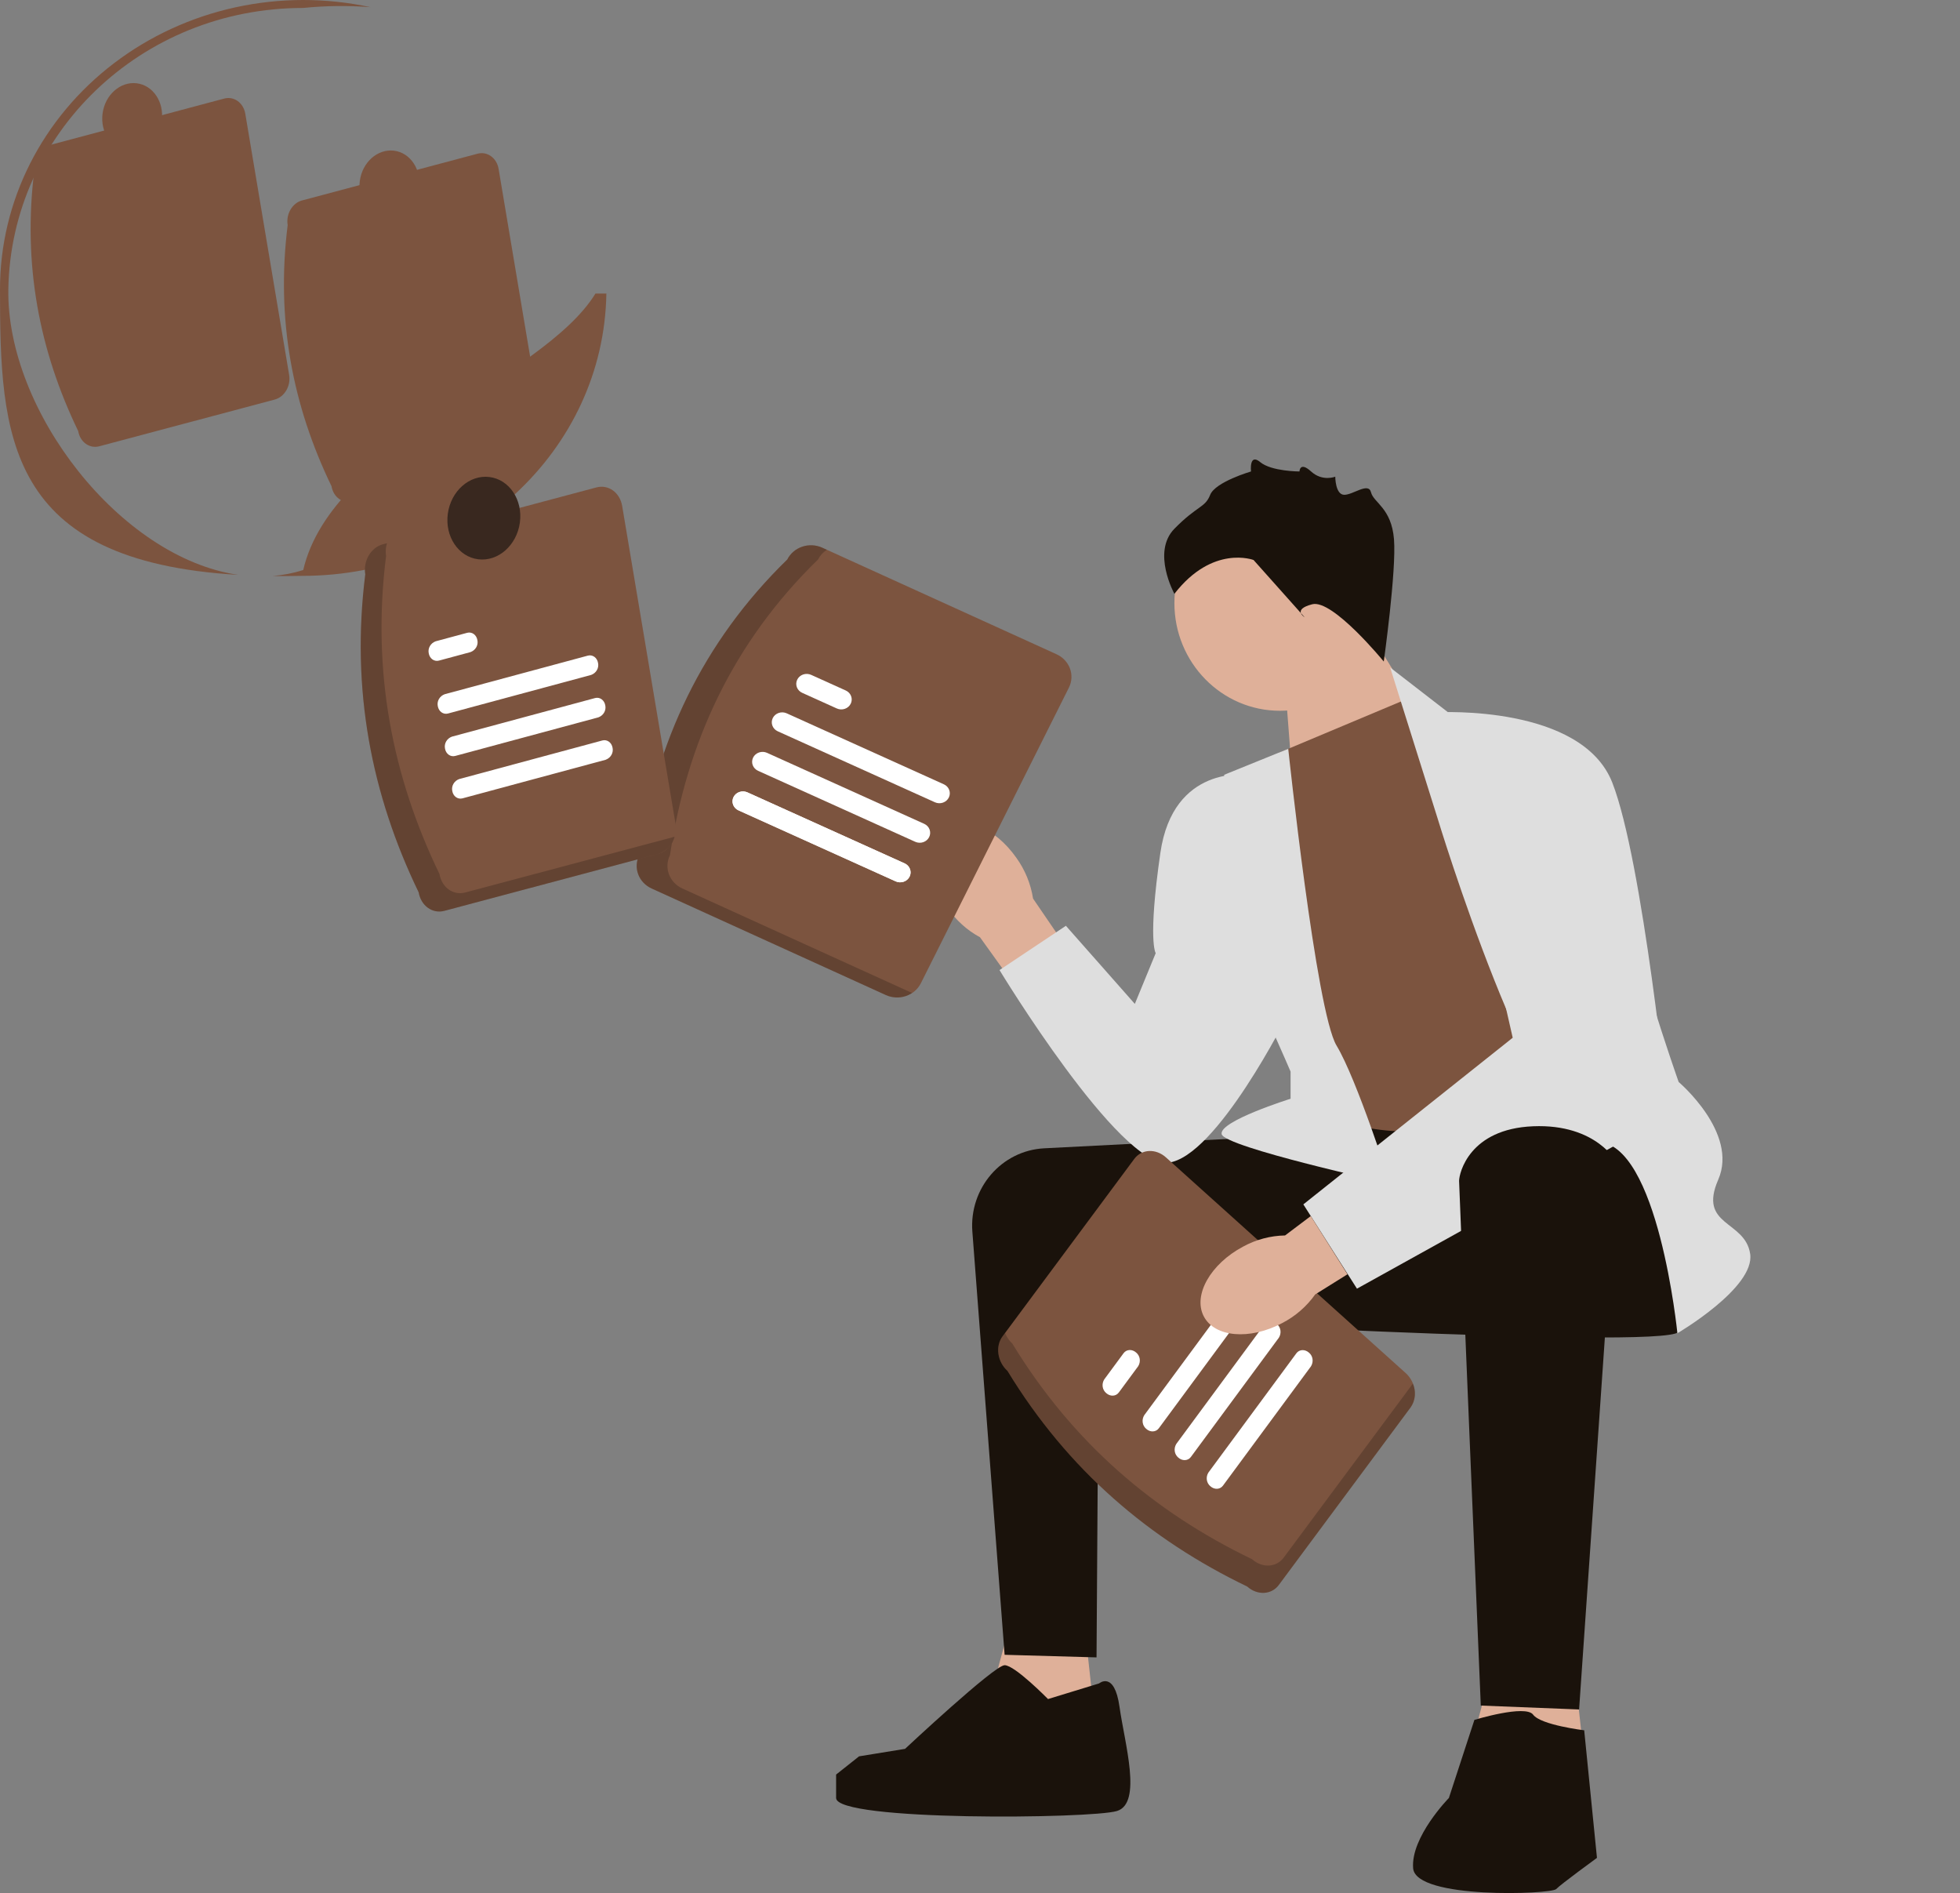<svg width="320" height="309" viewBox="0 0 320 309" fill="none" xmlns="http://www.w3.org/2000/svg">
<rect x="0" y="0" width="320" height="309" fill="#808080" stroke="none"/>
<path d="M26.407 19.703C26.82 16.658 24.993 13.923 22.325 13.595C19.658 13.266 17.16 15.469 16.748 18.514C16.335 21.559 18.162 24.294 20.83 24.622C23.497 24.951 25.995 22.748 26.407 19.703Z" fill="#7C543F"/>
<path d="M12.768 70.363C6.44 57.283 3.669 43.185 5.61 27.741C5.31 25.945 6.361 24.144 7.959 23.717L36.607 16.09C38.206 15.666 39.745 16.777 40.049 18.573L47.207 61.194C47.507 62.991 46.456 64.792 44.858 65.219L16.21 72.846C14.611 73.269 13.071 72.159 12.768 70.363Z" fill="#7C543F"/>
<path d="M68.407 30.703C68.82 27.658 66.993 24.923 64.325 24.595C61.658 24.266 59.16 26.469 58.748 29.514C58.335 32.559 60.162 35.294 62.83 35.622C65.497 35.951 67.995 33.748 68.407 30.703Z" fill="#7C543F"/>
<g clip-path="url(#clip0_96_126)">
<path d="M209.665 109.681L211.26 130.484L234.377 120.64L221.337 99.481L209.665 109.681Z" fill="#DFB099"/>
<path d="M208.972 116.019C218.489 116.019 226.204 108.153 226.204 98.451C226.204 88.748 218.489 80.883 208.972 80.883C199.455 80.883 191.74 88.748 191.74 98.451C191.74 108.153 199.455 116.019 208.972 116.019Z" fill="#DFB099"/>
<path d="M176.733 262.247L179.651 288.931L159.225 286.046L165.895 261.398L176.733 262.247Z" fill="#DFB099"/>
<path d="M256.352 266.072L259.27 292.755L238.844 289.871L245.514 265.222L256.352 266.072Z" fill="#DFB099"/>
<path d="M207.789 185.539C207.51 185.539 185.218 186.68 170.49 187.436C163.519 187.793 158.213 193.944 158.753 201.039L164.019 270.11L179.026 270.534L179.392 214.862L209.039 216.562L207.789 185.539Z" fill="#1A120B"/>
<path d="M273.235 185.114C273.235 185.114 276.987 214.438 274.069 217.412C271.151 220.387 179.651 215.075 179.651 215.075C179.651 215.075 199.724 185.523 203.34 184.681C206.955 183.839 264.481 180.864 264.481 180.864L273.235 185.114Z" fill="#1A120B"/>
<path d="M154.699 148.195C151.215 143.227 150.905 137.367 154.006 135.107C157.108 132.846 162.446 135.042 165.931 140.012C167.35 141.978 168.287 144.262 168.662 146.673L183.166 167.914L174.912 173.74L159.999 152.986C157.882 151.844 156.065 150.201 154.699 148.195Z" fill="#DFB099"/>
<path d="M208.831 122.855L230.091 113.93L270.109 176.827C270.109 176.827 242.179 183.202 232.592 184.477C223.004 185.752 212.166 180.652 212.166 180.652L208.831 122.855Z" fill="#7C543F"/>
<path d="M234.676 133.479L226.964 108.955L236.969 116.693C236.969 116.693 265.315 135.817 265.315 143.891C265.315 151.966 274.069 176.615 274.069 176.615C274.069 176.615 283.865 184.902 280.53 192.551C277.195 200.201 284.907 199.138 285.741 204.663C286.574 210.188 273.86 217.625 273.86 217.625C273.86 217.625 270.734 186.389 260.729 186.389C250.725 186.389 234.676 133.479 234.676 133.479Z" fill="#DEDEDE"/>
<path d="M210.325 122.228L199.869 126.467C199.869 126.467 201.536 156.216 203.203 158.766C204.871 161.315 210.707 174.915 210.707 174.915V179.347C210.707 179.347 199.035 182.989 199.452 185.114C199.869 187.239 226.964 193.189 226.964 193.189C226.964 193.189 221.545 176.19 218.21 170.665C214.875 165.14 210.325 122.228 210.325 122.228Z" fill="#DEDEDE"/>
<path d="M234.884 116.268C234.884 116.268 258.228 114.993 263.23 127.742C268.233 140.492 272.401 182.139 272.401 182.139L221.545 210.347L212.791 196.589L246.973 169.39L234.884 116.268Z" fill="#DEDEDE"/>
<path d="M203.62 126.467C203.62 126.467 191.531 124.767 189.447 139.217C187.363 153.666 188.687 155.578 188.687 155.578L185.279 163.865L174.024 151.116L163.185 158.341C163.185 158.341 182.778 190.639 190.698 189.789C198.618 188.939 210.29 165.565 210.29 165.565L203.62 126.467Z" fill="#DEDEDE"/>
<path d="M263.997 189.805L257.811 279.034L241.762 278.397C241.762 278.397 238.219 194.039 238.219 192.764C238.219 191.489 239.887 184.264 250.308 183.839C260.729 183.414 263.997 189.805 263.997 189.805Z" fill="#1A120B"/>
<path d="M240.72 280.734C240.72 280.734 249.057 278.184 250.308 279.884C251.559 281.584 258.645 282.434 258.645 282.434L260.729 303.258C260.729 303.258 254.893 307.508 254.06 308.357C253.226 309.207 231.133 310.057 230.716 304.958C230.299 299.858 236.552 293.483 236.552 293.483L240.72 280.734Z" fill="#1A120B"/>
<path d="M179.443 274.784C179.443 274.784 181.944 272.659 182.778 278.609C183.611 284.559 186.529 294.333 182.361 295.608C178.192 296.883 136.507 297.308 136.507 293.483V289.658L140.258 286.684L147.763 285.464C147.763 285.464 162.352 271.809 164.019 271.809C165.687 271.809 171.106 277.334 171.106 277.334L179.443 274.784Z" fill="#1A120B"/>
<path d="M225.922 107.981C225.922 107.981 217.585 97.781 214.25 98.631C210.915 99.481 213 100.756 213 100.756L204.662 91.407C204.662 91.407 197.993 88.857 191.74 96.931C191.74 96.931 187.988 90.132 191.74 86.307C195.492 82.482 196.742 82.907 197.576 80.782C198.41 78.657 204.246 76.957 204.246 76.957C204.246 76.957 203.911 73.899 205.746 75.428C207.58 76.957 212.163 76.957 212.163 76.957C212.163 76.957 212.189 75.257 214.053 76.957C215.917 78.657 218.002 77.807 218.002 77.807C218.002 77.807 218.002 80.749 219.461 80.766C220.92 80.782 223.421 78.657 223.838 80.357C224.255 82.057 227.173 82.907 227.589 88.007C228.006 93.107 225.922 107.981 225.922 107.981Z" fill="#1A120B"/>
<path d="M104.362 139.584C107.098 121.179 114.636 104.866 128.535 91.322C129.026 90.346 129.903 89.595 130.973 89.234C132.044 88.873 133.222 88.931 134.247 89.397L172.497 106.793C173.521 107.26 174.309 108.096 174.688 109.116C175.067 110.137 175.006 111.258 174.518 112.236L150.344 160.497C149.854 161.473 148.977 162.225 147.906 162.586C146.836 162.947 145.658 162.888 144.633 162.423L106.383 145.027C105.359 144.559 104.57 143.724 104.192 142.703C103.813 141.683 103.874 140.561 104.362 139.584Z" fill="#7C543F"/>
<path opacity="0.2" d="M111.408 145.027C110.383 144.559 109.595 143.724 109.216 142.703C108.837 141.683 108.898 140.561 109.387 139.584C112.123 121.179 119.661 104.866 133.56 91.322C133.885 90.683 134.382 90.137 135 89.739L134.247 89.397C133.222 88.931 132.044 88.873 130.974 89.234C129.903 89.595 129.026 90.346 128.535 91.322C114.637 104.866 107.099 121.179 104.362 139.584C103.874 140.561 103.813 141.683 104.192 142.703C104.571 143.724 105.359 144.559 106.383 145.027L144.633 162.423C145.313 162.73 146.067 162.86 146.817 162.8C147.567 162.74 148.287 162.491 148.904 162.081L111.408 145.027Z" fill="black"/>
<path d="M152.644 130.957L126.979 119.368C126.57 119.183 126.256 118.852 126.104 118.446C125.952 118.04 125.975 117.594 126.169 117.205C126.362 116.816 126.71 116.516 127.136 116.371C127.561 116.226 128.03 116.248 128.438 116.433L154.104 128.023C154.511 128.208 154.824 128.539 154.974 128.944C155.125 129.349 155.102 129.795 154.908 130.183C154.715 130.571 154.369 130.871 153.944 131.016C153.52 131.161 153.052 131.14 152.644 130.957Z" fill="white"/>
<path d="M146.228 143.86L120.562 132.27C120.155 132.085 119.842 131.753 119.691 131.348C119.54 130.943 119.563 130.497 119.757 130.109C119.95 129.721 120.297 129.421 120.721 129.276C121.146 129.131 121.614 129.152 122.022 129.335L147.687 140.925C147.89 141.016 148.072 141.143 148.222 141.301C148.373 141.459 148.49 141.643 148.565 141.844C148.641 142.044 148.675 142.257 148.665 142.47C148.654 142.683 148.6 142.892 148.505 143.085C148.409 143.278 148.275 143.452 148.11 143.595C147.944 143.739 147.751 143.85 147.54 143.922C147.33 143.994 147.106 144.027 146.883 144.017C146.659 144.007 146.44 143.955 146.237 143.864L146.228 143.86Z" fill="white"/>
<path d="M146.228 143.86L120.562 132.27C120.155 132.085 119.842 131.753 119.691 131.348C119.54 130.943 119.563 130.497 119.757 130.109C119.95 129.721 120.297 129.421 120.721 129.276C121.146 129.131 121.614 129.152 122.022 129.335L147.687 140.925C147.89 141.016 148.072 141.143 148.222 141.301C148.373 141.459 148.49 141.643 148.565 141.844C148.641 142.044 148.675 142.257 148.665 142.47C148.654 142.683 148.6 142.892 148.505 143.085C148.409 143.278 148.275 143.452 148.11 143.595C147.944 143.739 147.751 143.85 147.54 143.922C147.33 143.994 147.106 144.027 146.883 144.017C146.659 144.007 146.44 143.955 146.237 143.864L146.228 143.86Z" fill="white"/>
<path d="M149.436 137.409L123.77 125.819C123.362 125.635 123.047 125.304 122.894 124.898C122.742 124.493 122.765 124.046 122.958 123.657C123.151 123.267 123.498 122.967 123.924 122.822C124.349 122.677 124.818 122.698 125.226 122.882L125.23 122.884L150.896 134.474C151.302 134.659 151.616 134.991 151.767 135.396C151.917 135.801 151.894 136.246 151.701 136.634C151.508 137.023 151.161 137.322 150.736 137.467C150.312 137.613 149.844 137.591 149.436 137.409Z" fill="white"/>
<path d="M136.627 115.644L130.981 113.094C130.778 113.004 130.596 112.876 130.445 112.718C130.294 112.561 130.177 112.376 130.101 112.175C130.025 111.975 129.991 111.762 130.002 111.548C130.012 111.335 130.067 111.126 130.162 110.933C130.257 110.74 130.391 110.567 130.557 110.423C130.723 110.279 130.916 110.168 131.127 110.096C131.338 110.024 131.561 109.992 131.785 110.002C132.009 110.012 132.228 110.064 132.431 110.155L132.44 110.159L138.087 112.709C138.494 112.894 138.807 113.226 138.958 113.631C139.109 114.036 139.086 114.482 138.892 114.87C138.699 115.258 138.352 115.558 137.928 115.703C137.503 115.848 137.035 115.827 136.627 115.644Z" fill="white"/>
</g>
<path d="M1.362 47.173C1.809 21.881 22.959 1.298 49.505 1.298C53.151 0.929 56.825 0.886 60.479 1.17C53.23 -0.397 45.705 -0.39 38.459 1.192C31.214 2.774 24.436 5.89 18.627 10.309C12.818 14.727 8.127 20.336 4.902 26.717C1.678 33.099 0.002 40.09 0 47.173C0 71.156 0.901 91.617 38.9 93.835C19.648 91.048 1.011 67.033 1.362 47.173Z" fill="#7C543F"/>
<path d="M97.219 47.912C88.516 62.098 54.302 72.502 49.505 93.049C47.873 93.56 46.184 93.886 44.472 94.022C46.049 94.04 47.675 94.034 49.366 93.997C76.404 93.997 98.582 73.578 99 47.912L97.219 47.912Z" fill="#7C543F"/>
<path d="M54.125 79.363C47.797 66.283 45.026 52.185 46.967 36.741C46.667 34.945 47.718 33.144 49.316 32.717L77.964 25.09C79.563 24.666 81.103 25.777 81.406 27.573L88.564 70.195C88.864 71.991 87.813 73.792 86.215 74.219L57.567 81.846C55.968 82.269 54.428 81.159 54.125 79.363Z" fill="#7C543F"/>
<path d="M203.617 258.961C187.67 251.291 174.342 239.956 164.483 223.765C162.835 222.28 162.472 219.767 163.671 218.148L185.193 189.161C186.395 187.545 188.705 187.436 190.356 188.917L229.49 224.113C231.138 225.598 231.501 228.111 230.302 229.73L208.781 258.717C207.578 260.333 205.268 260.442 203.617 258.961Z" fill="#7C543F"/>
<path opacity="0.2" d="M209.574 254.259C208.371 255.875 206.061 255.984 204.411 254.502C188.463 246.833 175.135 235.497 165.276 219.307C164.754 218.829 164.351 218.239 164.094 217.578L163.671 218.148C162.472 219.767 162.835 222.28 164.483 223.765C174.342 239.956 187.67 251.291 203.617 258.961C205.268 260.442 207.578 260.333 208.78 258.717L230.302 229.73C230.69 229.151 230.927 228.49 230.992 227.81C231.056 227.13 230.946 226.453 230.672 225.842L209.574 254.259Z" fill="black"/>
<path d="M203.564 213.659L189.197 233.134C188.72 233.778 187.801 233.823 187.143 233.234C186.829 232.973 186.623 232.606 186.563 232.197C186.503 231.789 186.592 231.365 186.815 231.003L201.182 211.528C201.66 210.885 202.58 210.842 203.236 211.433C203.55 211.693 203.754 212.06 203.814 212.468C203.874 212.875 203.786 213.297 203.564 213.659Z" fill="white"/>
<path d="M185.827 223.006L182.666 227.29C182.192 227.938 181.274 227.987 180.615 227.4C180.299 227.14 180.091 226.773 180.03 226.364C179.968 225.955 180.057 225.531 180.28 225.167L180.285 225.159L183.446 220.875C183.924 220.232 184.843 220.189 185.5 220.779C185.813 221.04 186.018 221.407 186.078 221.814C186.138 222.222 186.049 222.644 185.827 223.006Z" fill="white"/>
<path d="M214.033 223.028L199.666 242.502C199.188 243.146 198.268 243.189 197.612 242.598C197.299 242.337 197.094 241.971 197.034 241.563C196.974 241.155 197.063 240.733 197.285 240.371L211.652 220.897C212.126 220.25 213.044 220.201 213.703 220.787C214.02 221.047 214.227 221.415 214.288 221.824C214.35 222.233 214.261 222.657 214.039 223.021L214.033 223.028Z" fill="white"/>
<path d="M208.799 218.344L194.431 237.818C193.956 238.464 193.037 238.511 192.379 237.924C192.063 237.663 191.857 237.295 191.796 236.886C191.735 236.477 191.825 236.053 192.048 235.69L192.05 235.687L206.417 216.213C206.895 215.569 207.815 215.526 208.471 216.117C208.784 216.378 208.989 216.744 209.049 217.152C209.109 217.559 209.02 217.982 208.799 218.344Z" fill="white"/>
<path d="M209.326 215.97C204.012 218.791 198.277 218.282 196.517 214.834C194.757 211.386 197.637 206.306 202.953 203.485C205.062 202.328 207.411 201.703 209.805 201.662L214 198.5L220 208L214.722 211.292C213.315 213.268 211.465 214.872 209.326 215.97Z" fill="#DFB099"/>
<path d="M68.354 145.655C60.648 129.725 57.273 112.557 59.637 93.748C59.271 91.56 60.551 89.368 62.498 88.847L97.386 79.559C99.333 79.043 101.208 80.395 101.578 82.582L110.295 134.489C110.66 136.677 109.38 138.869 107.434 139.39L72.546 148.678C70.599 149.194 68.723 147.841 68.354 145.655Z" fill="#7C543F"/>
<path opacity="0.2" d="M75.942 145.683C73.995 146.199 72.12 144.846 71.75 142.659C64.044 126.729 60.669 109.561 63.033 90.753C62.921 90.054 62.973 89.341 63.184 88.664L62.498 88.847C60.551 89.368 59.271 91.56 59.636 93.748C57.273 112.557 60.648 129.725 68.354 145.654C68.723 147.841 70.599 149.194 72.546 148.678L107.434 139.39C108.098 139.178 108.695 138.808 109.169 138.317C109.643 137.825 109.978 137.226 110.143 136.578L75.942 145.683Z" fill="black"/>
<path d="M96.512 110.168L73.145 116.465C72.371 116.672 71.624 116.135 71.476 115.265C71.392 114.865 71.46 114.449 71.667 114.092C71.875 113.735 72.208 113.46 72.608 113.315L95.975 107.018C96.75 106.812 97.496 107.351 97.642 108.221C97.725 108.621 97.657 109.035 97.45 109.391C97.244 109.747 96.911 110.023 96.512 110.168Z" fill="white"/>
<path d="M76.813 106.441L71.672 107.827C70.899 108.038 70.149 107.505 69.998 106.636C69.913 106.235 69.979 105.818 70.186 105.46C70.392 105.102 70.726 104.825 71.126 104.679L71.135 104.677L76.276 103.291C77.051 103.085 77.797 103.624 77.943 104.495C78.026 104.894 77.958 105.308 77.751 105.665C77.544 106.021 77.212 106.296 76.813 106.441Z" fill="white"/>
<path d="M98.874 124.017L75.507 130.314C74.732 130.52 73.986 129.981 73.84 129.111C73.757 128.711 73.825 128.297 74.032 127.941C74.239 127.584 74.571 127.309 74.97 127.164L98.337 120.867C99.111 120.656 99.86 121.189 100.011 122.058C100.096 122.459 100.03 122.875 99.823 123.234C99.617 123.592 99.283 123.869 98.883 124.015L98.874 124.017Z" fill="white"/>
<path d="M97.693 117.093L74.326 123.39C73.552 123.599 72.804 123.064 72.654 122.195C72.57 121.794 72.637 121.377 72.844 121.02C73.051 120.662 73.385 120.385 73.786 120.24L73.789 120.239L97.156 113.942C97.931 113.736 98.677 114.275 98.823 115.146C98.906 115.545 98.838 115.96 98.631 116.316C98.424 116.672 98.092 116.947 97.693 117.093Z" fill="white"/>
<path d="M84.878 85.301C85.38 81.592 83.155 78.262 79.906 77.862C76.657 77.462 73.616 80.144 73.114 83.852C72.611 87.561 74.837 90.892 78.085 91.292C81.334 91.692 84.375 89.009 84.878 85.301Z" fill="#39281F"/>
<defs>
<clipPath id="clip0_96_126">
<rect width="305" height="234" fill="white" transform="translate(15 75)"/>
</clipPath>
</defs>
</svg>
